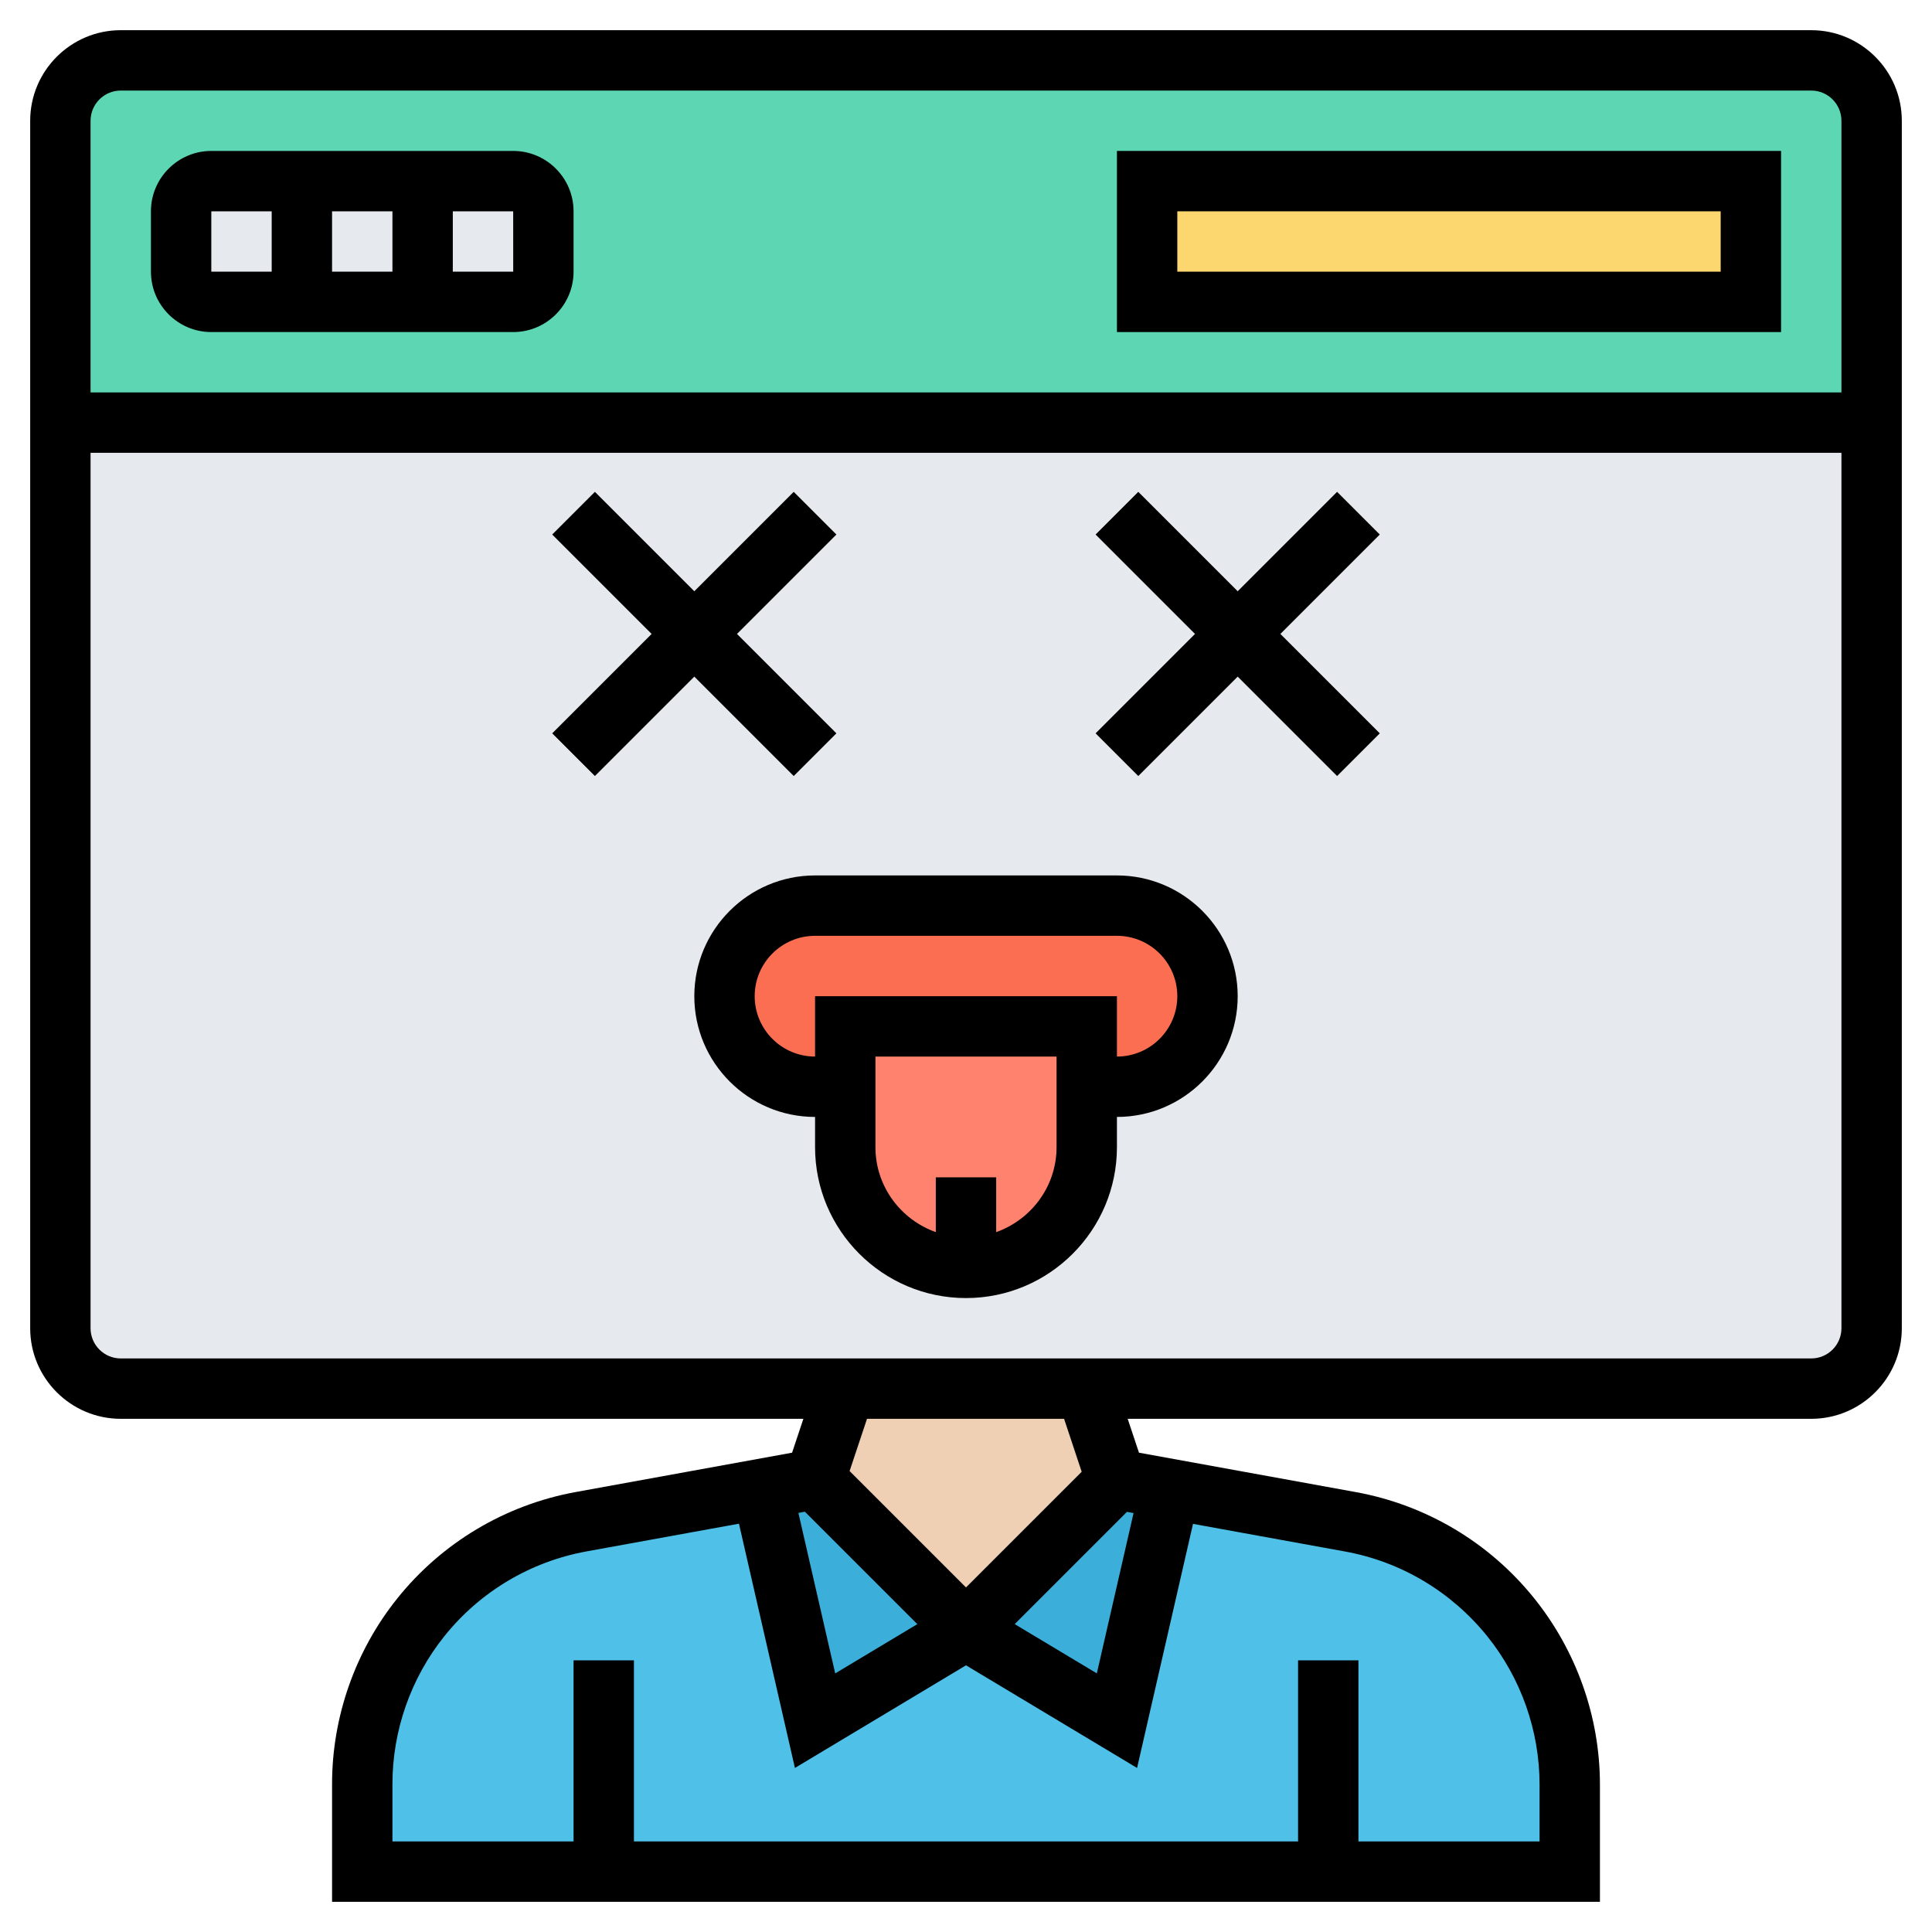 <svg id="Layer_5" enable-background="new 0 0 64 64" height="512" viewBox="0 0 64 64" width="512" xmlns="http://www.w3.org/2000/svg"><g><g><g><path d="m44 62h-24-8v-2.9c0-2.01.68-3.95 1.94-5.52 1.33-1.66 3.21-2.79 5.31-3.17l5.99-1.09 1.76 7.68 5-3 5 3 1.76-7.67 5.98 1.08c2.08.38 3.96 1.5 5.29 3.15l.01.01c1.27 1.57 1.96 3.53 1.96 5.55v2.88z" fill="#4fc1e9"/></g><g><path d="m37 49 1.76.33-1.76 7.67-5-3z" fill="#3bafda"/></g><g><path d="m32 54-5 3-1.76-7.68 1.76-.32z" fill="#3bafda"/></g><g><path d="m37 49-5 5-5-5 1-3h7.97l1 3z" fill="#f0d0b4"/></g><g><path d="m2 14h60v30c0 1.1-.9 2-2 2h-24.03-7.97-24c-1.1 0-2-.9-2-2z" fill="#e6e9ed"/></g><g><path d="m62 4v10h-60v-10c0-1.1.9-2 2-2h56c1.1 0 2 .9 2 2z" fill="#5cd6b3"/></g><g><path d="m17 10h-10c-.552 0-1-.448-1-1v-2c0-.552.448-1 1-1h10c.552 0 1 .448 1 1v2c0 .552-.448 1-1 1z" fill="#e6e9ed"/></g><g><path d="m36 34h-8v2h-1c-1.66 0-3-1.34-3-3 0-.83.34-1.58.88-2.12s1.29-.88 2.12-.88h10c1.66 0 3 1.34 3 3 0 .83-.34 1.58-.88 2.12s-1.29.88-2.12.88h-1z" fill="#fc6e51"/></g><g><path d="m32 42c-1.1 0-2.1-.45-2.83-1.17-.72-.73-1.17-1.73-1.17-2.83v-2-2h8v2 2c0 2.21-1.79 4-4 4z" fill="#ff826e"/></g><g><path d="m38 6h20v4h-20z" fill="#fcd770"/></g></g><g><path d="m60 1h-56c-1.654 0-3 1.346-3 3v40c0 1.654 1.346 3 3 3h22.613l-.374 1.122-7.165 1.303c-2.335.425-4.438 1.679-5.919 3.532-1.389 1.736-2.155 3.917-2.155 6.141v3.902h42v-3.883c0-2.237-.773-4.429-2.19-6.186-1.479-1.836-3.573-3.081-5.895-3.503l-7.185-1.306-.374-1.122h22.644c1.654 0 3-1.346 3-3v-40c0-1.654-1.346-3-3-3zm-56 2h56c.552 0 1 .449 1 1v9h-58v-9c0-.551.448-1 1-1zm23.667 52.434-1.219-5.317.215-.039 3.725 3.724zm21.599-1.233c1.118 1.388 1.734 3.133 1.734 4.916v1.883h-6v-6h-2v6h-22v-6h-2v6h-6v-1.902c0-1.771.609-3.509 1.717-4.893 1.18-1.476 2.854-2.475 4.714-2.813l5.048-.918 1.854 8.092 5.667-3.4 5.667 3.4 1.853-8.086 5.038.916c1.848.336 3.515 1.327 4.708 2.805zm-11.934-4.119.219.04-1.217 5.311-2.721-1.632zm-1.5-1.328-3.832 3.832-3.856-3.856.577-1.73h6.528zm24.168-3.754h-56c-.552 0-1-.449-1-1v-29h58v29c0 .551-.448 1-1 1z"/><path d="m7 11h10c1.103 0 2-.897 2-2v-2c0-1.103-.897-2-2-2h-10c-1.103 0-2 .897-2 2v2c0 1.103.897 2 2 2zm4-2v-2h2v2zm6.001 0h-2.001v-2h2zm-10.001-2h2v2h-2z"/><path d="m59 5h-22v6h22zm-2 4h-18v-2h18z"/><path d="m37 29h-10c-2.206 0-4 1.794-4 4s1.794 4 4 4v1c0 2.757 2.243 5 5 5s5-2.243 5-5v-1c2.206 0 4-1.794 4-4s-1.794-4-4-4zm-2 9c0 1.302-.839 2.402-2 2.816v-1.816h-2v1.816c-1.161-.414-2-1.514-2-2.816v-3h6zm2-3v-2h-10v2c-1.103 0-2-.897-2-2s.897-2 2-2h10c1.103 0 2 .897 2 2s-.897 2-2 2z"/><path d="m26.293 25.707 1.414-1.414-3.293-3.293 3.293-3.293-1.414-1.414-3.293 3.293-3.293-3.293-1.414 1.414 3.293 3.293-3.293 3.293 1.414 1.414 3.293-3.293z"/><path d="m44.293 16.293-3.293 3.293-3.293-3.293-1.414 1.414 3.293 3.293-3.293 3.293 1.414 1.414 3.293-3.293 3.293 3.293 1.414-1.414-3.293-3.293 3.293-3.293z"/></g></g></svg>